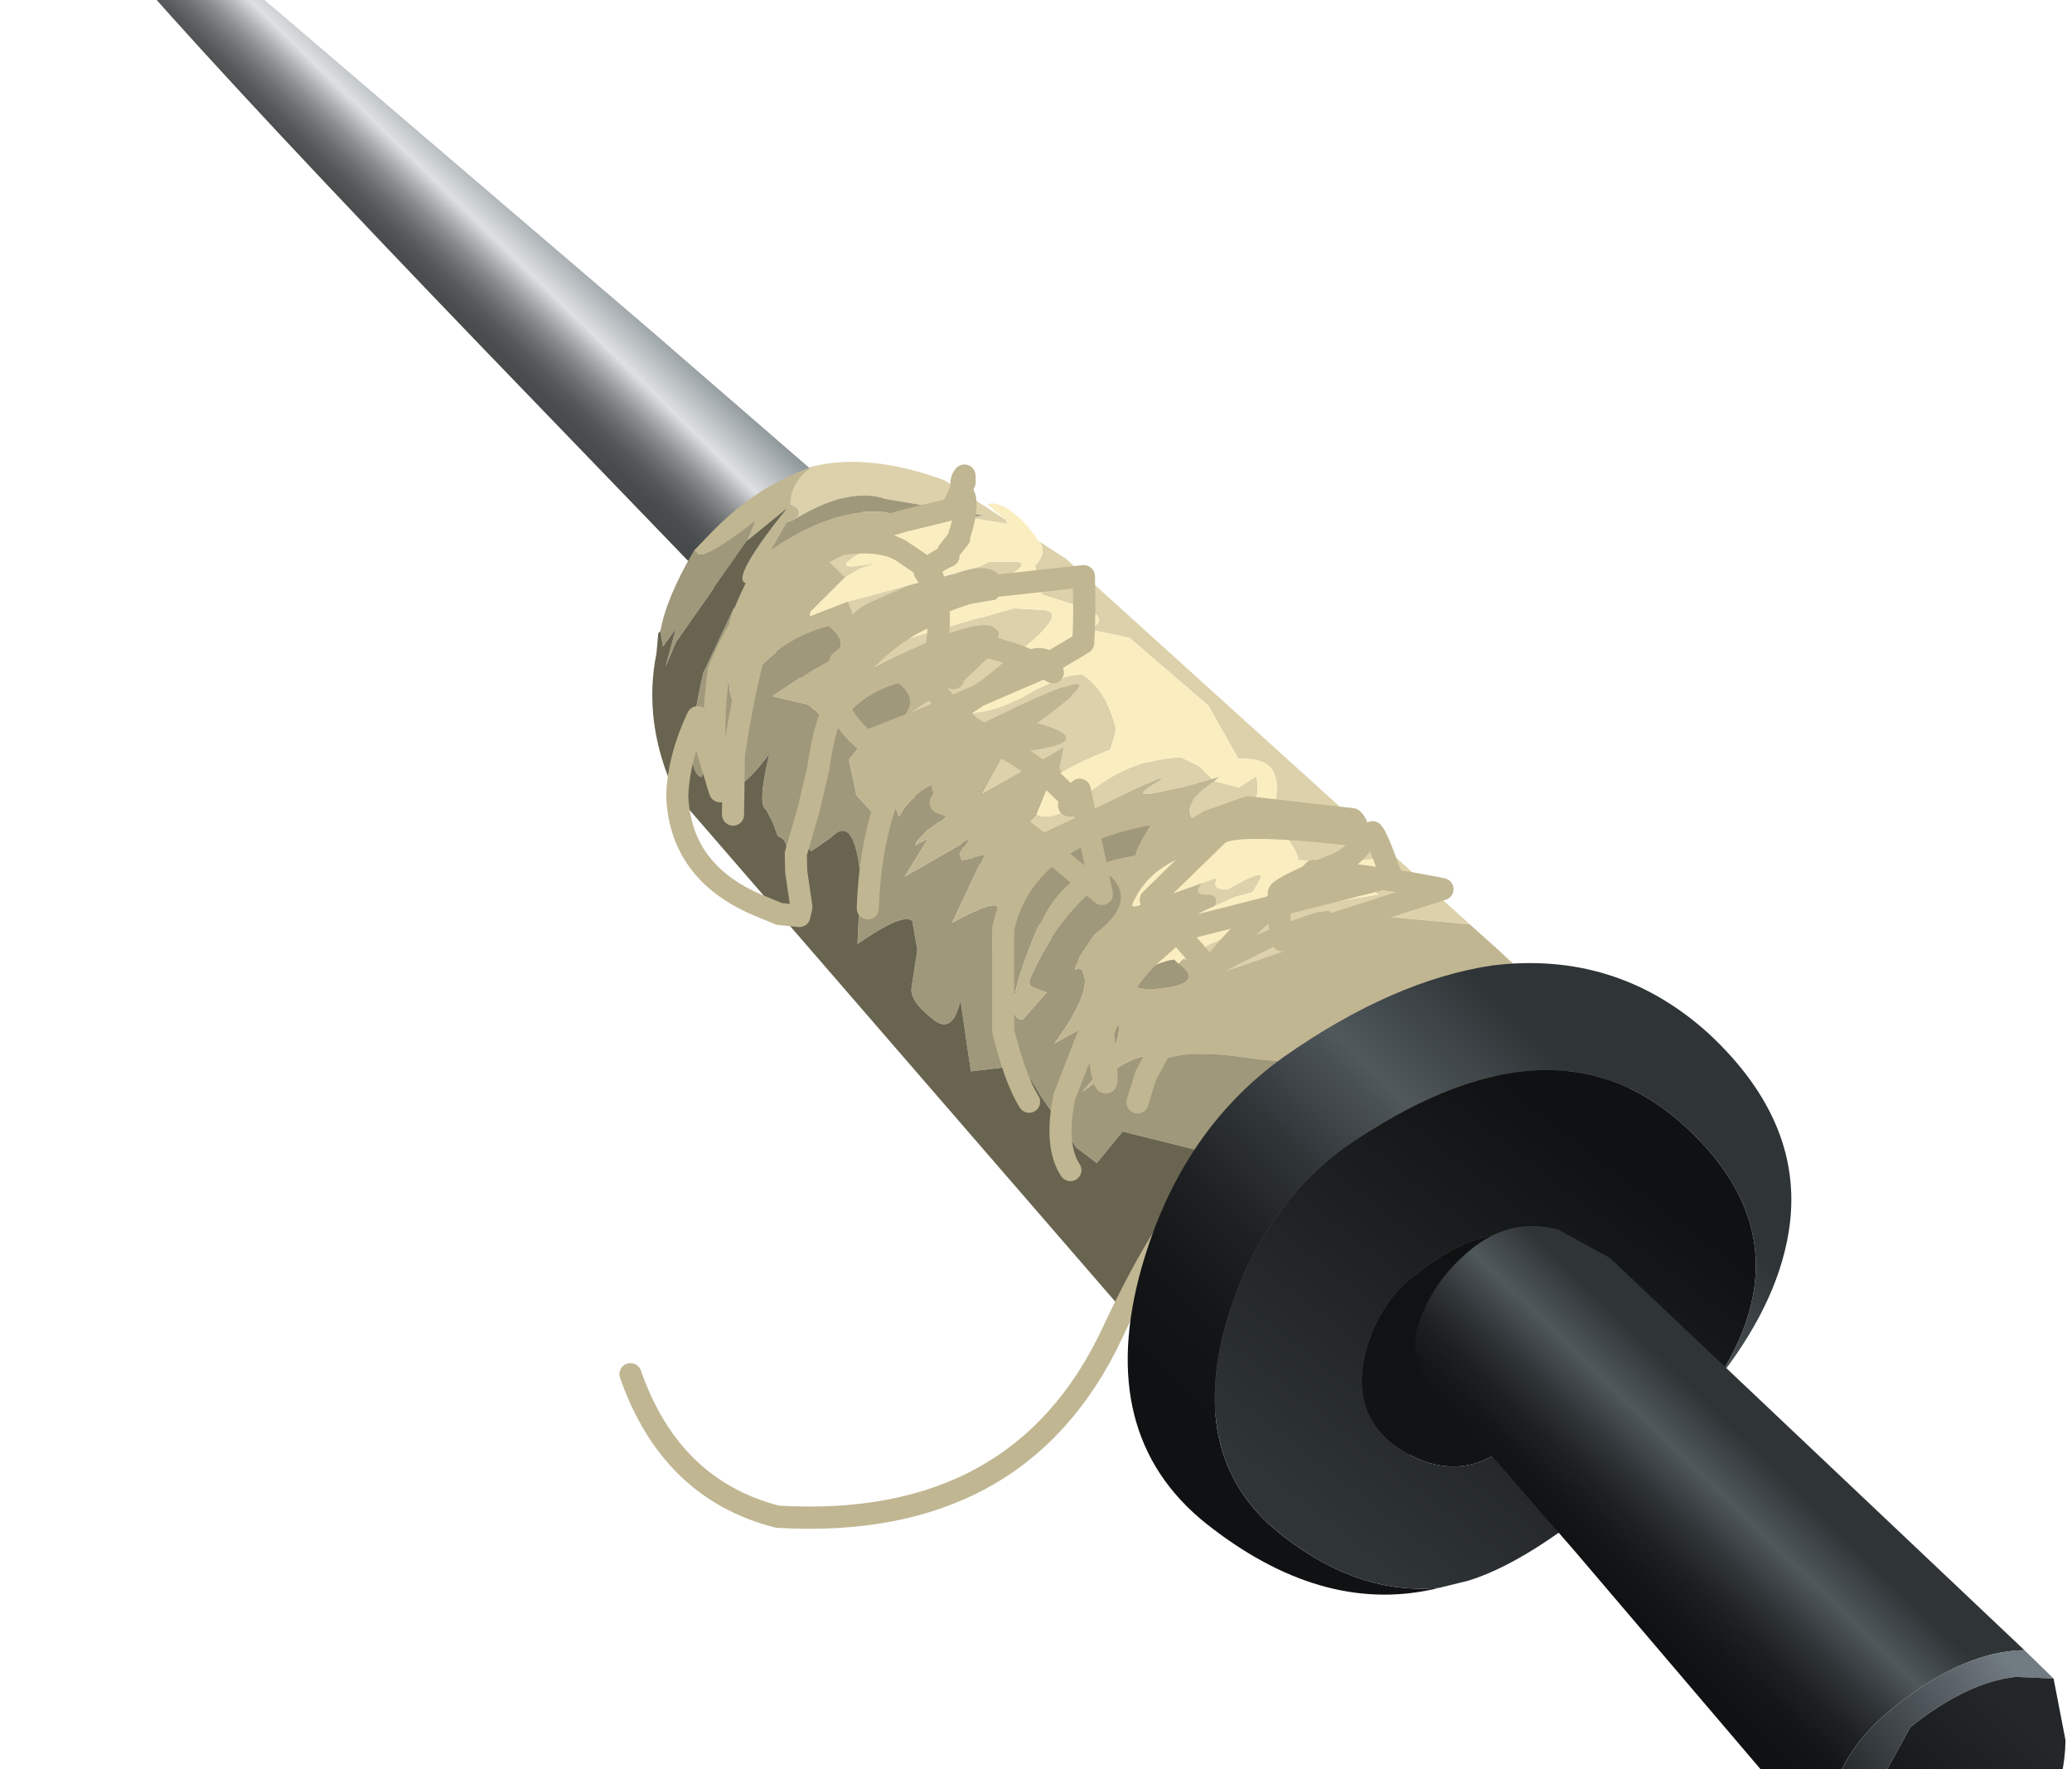 <?xml version="1.0" encoding="UTF-8" standalone="no"?>
<svg xmlns:xlink="http://www.w3.org/1999/xlink" height="40.0px" width="46.85px" xmlns="http://www.w3.org/2000/svg">
  <g transform="matrix(1.0, 0.0, 0.0, 1.0, 0.0, 0.0)">
    <use height="29.25" transform="matrix(1, -0.014, 0.014, 1, 0.896, -3.554)" width="30.3" xlink:href="#shape0"/>
    <use height="22.6" transform="matrix(1, -0.014, 0.022, 1.005, 14.65, 10.5)" width="22.15" xlink:href="#shape1"/>
    <use height="16.4" transform="matrix(1, -0.014, 0.022, 1.005, 12.378, 22.95)" width="18.25" xlink:href="#morphshape0"/>
    <use height="17.4" transform="matrix(1, -0.014, 0.022, 1.005, 14.899, 10.446)" width="19.85" xlink:href="#morphshape1"/>
    <use height="14.25" transform="matrix(1, -0.014, 0.014, 1, 25.352, 21.892)" width="15.1" xlink:href="#shape2"/>
    <use height="15.3" transform="matrix(1, -0.014, 0.014, 1, 31.938, 27.747)" width="14.6" xlink:href="#shape3"/>
  </g>
  <defs>
    <g id="shape0" transform="matrix(1.0, 0.0, 0.0, 1.0, -0.3, 0.25)">
      <path d="M0.3 -0.2 Q0.7 -0.65 5.65 3.65 L14.0 11.0 30.6 25.8 26.75 29.0 10.15 11.3 Q-0.15 0.3 0.3 -0.2" fill="url(#gradient0)" fill-rule="evenodd" stroke="none"/>
    </g>
    <linearGradient gradientTransform="matrix(-0.002, 0.002, 0.002, 0.002, 14.25, 14.1)" gradientUnits="userSpaceOnUse" id="gradient0" spreadMethod="pad" x1="-819.2" x2="819.2">
      <stop offset="0.0" stop-color="#8a9396"/>
      <stop offset="0.275" stop-color="#dee1e3"/>
      <stop offset="0.278" stop-color="#dbdfe1"/>
      <stop offset="0.353" stop-color="#aeb1b3"/>
      <stop offset="0.424" stop-color="#898c8d"/>
      <stop offset="0.498" stop-color="#6c6f70"/>
      <stop offset="0.569" stop-color="#575a5b"/>
      <stop offset="0.639" stop-color="#4b4e4e"/>
      <stop offset="0.706" stop-color="#474a4a"/>
    </linearGradient>
    <g id="shape1" transform="matrix(1.0, 0.0, 0.0, 1.0, 0.0, 0.0)">
      <path d="M3.7 0.1 Q5.0 -0.2 6.7 0.45 L8.05 1.35 8.1 1.45 7.25 1.3 7.55 1.25 5.35 0.85 Q4.55 0.55 3.25 1.3 3.55 1.1 3.2 0.95 3.2 0.45 3.7 0.1 M8.8 1.85 L9.4 2.25 18.35 10.6 16.45 10.4 12.75 11.6 15.0 10.5 Q15.85 9.85 13.2 10.9 L12.2 11.4 11.85 11.3 12.5 10.95 12.85 10.8 12.95 10.75 13.05 10.7 13.55 10.55 14.3 10.2 16.3 9.9 Q16.1 9.8 16.4 9.55 16.65 9.25 16.3 9.1 L15.2 9.15 14.5 9.1 Q14.5 8.8 13.9 8.2 14.15 7.45 14.0 7.15 13.9 6.8 13.2 6.8 L12.55 5.6 10.8 4.05 9.9 3.85 Q10.4 3.6 9.75 3.35 L8.85 3.05 8.7 2.4 Q9.0 2.1 8.8 1.85 M19.0 11.2 L21.9 13.9 21.95 14.25 21.8 13.85 19.6 11.8 19.0 11.2 M5.05 6.1 L5.1 6.05 5.65 5.75 Q6.2 5.4 6.65 5.15 L7.05 4.95 7.75 4.3 7.85 3.9 Q7.65 3.3 4.7 4.8 L5.1 3.85 5.1 3.8 Q5.75 3.5 6.5 3.35 6.1 3.6 5.8 3.95 L5.8 4.0 8.2 3.35 8.9 3.4 Q9.5 3.5 7.85 4.65 L8.45 4.6 Q7.6 4.85 7.0 5.6 L7.05 5.7 Q7.8 5.7 8.65 5.2 L9.35 4.9 9.7 4.85 Q10.25 5.2 10.45 6.1 L10.3 6.55 Q9.75 6.75 9.2 7.05 L9.15 6.95 9.25 6.5 7.35 7.55 7.85 6.7 8.55 6.55 Q10.0 6.35 8.7 5.95 L8.65 5.95 Q11.35 4.05 6.75 6.25 L5.05 6.1 M12.75 8.55 L12.55 8.65 12.45 8.8 12.15 8.9 Q12.5 8.6 12.75 8.55 M12.3 9.6 L12.6 9.5 12.65 9.5 Q12.5 9.75 12.9 9.75 13.8 9.25 13.6 9.55 L13.45 9.8 13.05 9.9 12.6 10.1 Q12.7 9.85 12.4 9.85 12.1 9.85 12.3 9.6 M12.65 7.3 L13.2 7.45 13.6 7.2 Q13.75 8.1 12.8 8.5 11.4 8.1 12.65 7.3 M12.6 7.25 Q10.4 7.85 11.25 7.35 12.15 6.85 8.8 8.4 L8.3 8.3 8.45 8.15 8.6 8.0 Q9.0 8.2 9.65 7.65 10.65 6.8 11.9 6.75 L12.3 6.95 12.6 7.25 M6.45 1.35 Q5.6 1.25 5.25 1.8 3.7 2.55 5.05 2.3 L4.75 2.4 4.4 2.6 4.05 2.25 Q4.1 1.6 5.7 1.25 L6.45 1.35 M4.45 3.15 L7.45 2.4 7.65 2.3 8.2 2.3 Q8.7 2.3 7.95 2.7 7.75 2.25 6.9 2.55 L5.85 2.8 5.0 3.15 Q4.75 3.25 4.55 3.45 L4.45 3.15" fill="#dcd1aa" fill-rule="evenodd" stroke="none"/>
      <path d="M0.2 3.75 Q0.35 3.0 1.0 1.95 L1.05 2.0 Q1.15 2.25 2.4 1.3 L2.2 1.75 0.55 4.0 0.3 4.55 0.55 3.7 0.25 4.1 0.2 3.75 M21.95 14.25 L21.85 14.4 22.15 16.3 22.0 16.05 20.55 13.95 Q19.4 12.15 18.85 13.95 18.3 15.7 17.45 15.25 L15.8 15.2 13.25 15.9 10.4 15.15 9.8 15.85 9.35 15.5 8.55 14.3 Q8.1 13.45 7.95 13.65 L7.0 13.75 6.8 12.15 Q6.6 12.95 6.15 12.55 5.65 12.15 5.7 11.85 L5.85 11.0 5.75 10.35 Q5.55 10.15 4.5 10.85 L4.6 9.35 Q4.5 7.9 3.95 8.45 L3.5 8.75 Q3.4 8.55 2.9 9.0 3.05 8.5 2.75 8.4 L2.65 8.1 2.5 7.8 Q2.3 7.7 2.6 6.55 1.7 7.7 1.55 7.05 1.35 6.5 1.05 7.05 0.6 6.85 1.15 4.7 L2.0 3.0 Q1.55 3.95 1.85 4.1 1.6 5.0 1.85 5.45 L2.25 4.8 Q2.95 3.95 4.0 3.7 4.65 4.2 3.65 4.65 L2.7 5.25 3.5 5.45 4.15 6.0 Q4.65 5.25 5.55 5.0 6.0 5.35 5.65 5.75 L5.1 6.05 5.05 6.1 4.65 6.4 4.4 6.7 4.55 7.5 4.9 7.9 5.2 7.7 Q5.35 7.65 5.45 7.85 L5.5 8.0 Q5.85 7.4 6.55 7.2 7.15 7.7 6.15 8.3 L5.9 8.55 5.85 8.65 6.15 8.5 5.6 9.35 7.05 8.55 6.85 8.85 6.9 9.0 7.4 8.9 6.65 10.4 Q7.7 9.85 7.7 10.1 L8.15 9.85 Q9.2 8.45 11.25 8.1 11.9 8.8 10.55 9.0 9.4 9.2 8.8 10.15 L8.6 10.5 Q7.65 12.6 8.2 12.6 L8.75 12.0 8.5 11.9 Q8.3 11.85 8.4 11.65 9.05 10.25 10.25 9.4 10.85 10.0 9.85 10.7 L9.5 11.2 9.4 11.5 Q9.55 11.4 9.6 11.6 9.75 12.05 8.9 13.15 L10.2 12.45 Q10.75 12.95 9.5 14.25 11.2 13.05 11.0 13.7 L10.9 13.95 Q11.25 13.2 13.3 13.55 15.35 13.85 15.55 13.2 15.75 12.55 16.4 12.25 17.0 11.95 18.2 11.8 19.35 11.6 19.6 11.8 L21.8 13.85 21.95 14.25 M10.75 11.9 L10.95 11.6 Q11.25 11.35 11.65 11.3 L11.75 11.4 Q12.4 11.9 11.05 11.95 L10.75 11.9 M7.25 1.3 L7.2 1.25 6.7 1.35 6.45 1.35 5.7 1.25 5.35 1.15 Q4.25 1.0 2.75 1.95 L3.1 1.35 3.25 1.3 Q4.55 0.55 5.35 0.85 L7.55 1.25 7.25 1.3" fill="#a0987a" fill-rule="evenodd" stroke="none"/>
      <path d="M22.15 16.3 L22.1 16.95 Q21.75 20.3 19.1 21.65 16.4 23.1 14.05 22.35 12.75 21.95 12.1 21.3 L0.45 7.4 Q-0.25 5.8 0.1 4.25 L0.15 3.8 0.2 3.75 0.25 4.1 0.55 3.7 0.3 4.55 0.55 4.0 2.2 1.75 3.15 1.0 Q1.8 2.6 2.15 2.7 L2.0 3.0 1.15 4.7 Q0.6 6.85 1.05 7.05 1.35 6.5 1.55 7.05 1.7 7.7 2.6 6.55 2.3 7.7 2.5 7.8 L2.65 8.1 2.75 8.4 Q3.05 8.5 2.9 9.0 3.4 8.55 3.5 8.75 L3.95 8.45 Q4.5 7.9 4.6 9.35 L4.5 10.85 Q5.55 10.15 5.75 10.35 L5.85 11.0 5.7 11.85 Q5.65 12.15 6.15 12.55 6.6 12.95 6.8 12.15 L7.0 13.75 7.95 13.65 Q8.1 13.45 8.55 14.3 L9.35 15.5 9.8 15.85 10.4 15.15 13.25 15.9 15.8 15.2 17.45 15.25 Q18.3 15.7 18.85 13.95 19.4 12.15 20.55 13.95 L22.0 16.05 22.15 16.3" fill="#696450" fill-rule="evenodd" stroke="none"/>
      <path d="M8.05 1.35 L7.65 1.0 Q8.0 0.9 8.55 1.5 L8.8 1.85 Q9.0 2.1 8.7 2.4 L8.85 3.05 9.75 3.35 Q10.4 3.6 9.9 3.85 L10.8 4.05 12.55 5.6 13.2 6.8 Q13.9 6.8 14.0 7.15 14.15 7.45 13.9 8.2 14.5 8.8 14.5 9.1 L15.2 9.15 16.3 9.1 Q16.65 9.25 16.4 9.55 16.1 9.8 16.3 9.9 L14.3 10.2 13.55 10.55 13.05 10.7 12.95 10.75 12.85 10.8 12.5 10.95 11.85 11.3 11.75 11.4 11.65 11.3 Q11.25 11.35 10.95 11.6 L10.75 11.9 10.55 11.95 Q10.45 12.0 10.5 11.85 11.25 10.65 12.6 10.1 L13.05 9.9 13.45 9.8 13.6 9.55 Q13.8 9.25 12.9 9.75 12.5 9.75 12.65 9.5 L12.6 9.5 12.3 9.6 10.95 10.05 Q10.6 10.2 10.8 9.9 11.1 9.35 11.75 9.05 L12.15 8.9 12.45 8.8 12.55 8.65 12.75 8.55 12.8 8.5 Q13.75 8.1 13.6 7.2 L13.2 7.45 12.65 7.3 12.75 7.2 12.6 7.25 12.3 6.95 11.9 6.75 Q10.65 6.8 9.65 7.65 9.0 8.2 8.6 8.0 L8.95 7.2 9.2 7.05 Q9.75 6.75 10.3 6.55 L10.45 6.1 Q10.25 5.2 9.7 4.85 L9.35 4.9 8.65 5.2 Q7.8 5.7 7.05 5.7 L7.0 5.6 Q7.6 4.85 8.45 4.6 L7.85 4.65 Q9.5 3.5 8.9 3.4 L8.2 3.35 5.8 4.0 5.8 3.95 Q6.1 3.6 6.5 3.35 L7.8 3.15 8.0 2.9 7.95 2.7 Q8.7 2.3 8.2 2.3 L7.65 2.3 7.45 2.4 4.45 3.15 3.65 3.45 Q3.55 3.5 3.6 3.35 L4.4 2.6 4.75 2.4 5.05 2.3 Q3.7 2.55 5.25 1.8 5.6 1.25 6.45 1.35 L6.7 1.35 7.2 1.25 7.25 1.3 8.1 1.45 8.05 1.35" fill="#faeec1" fill-rule="evenodd" stroke="none"/>
      <path d="M1.0 1.95 L1.35 1.6 Q2.0 0.95 2.7 0.55 L3.2 0.3 3.7 0.1 Q3.2 0.45 3.2 0.95 3.55 1.1 3.25 1.3 L3.1 1.35 2.75 1.95 Q4.25 1.0 5.35 1.15 L5.7 1.25 Q4.1 1.6 4.05 2.25 L4.4 2.6 3.6 3.35 Q3.55 3.5 3.65 3.45 L4.45 3.15 4.55 3.45 Q4.75 3.25 5.0 3.15 L5.85 2.8 6.9 2.55 Q7.75 2.25 7.95 2.7 L8.0 2.9 7.8 3.15 6.5 3.35 Q5.75 3.5 5.1 3.8 L5.1 3.85 4.7 4.8 Q7.65 3.3 7.85 3.9 L7.75 4.3 7.05 4.95 6.65 5.15 Q6.2 5.4 5.65 5.75 6.0 5.35 5.55 5.0 4.65 5.25 4.15 6.0 L3.5 5.45 2.7 5.25 3.65 4.65 Q4.65 4.2 4.0 3.7 2.95 3.95 2.25 4.8 L1.85 5.45 Q1.6 5.0 1.85 4.1 1.55 3.95 2.0 3.0 L2.15 2.7 Q1.8 2.6 3.15 1.0 L2.2 1.75 2.4 1.3 Q1.15 2.25 1.05 2.0 L1.0 1.95 M18.35 10.6 L19.0 11.2 19.6 11.8 Q19.35 11.6 18.2 11.8 17.0 11.95 16.4 12.25 15.75 12.55 15.55 13.2 15.35 13.85 13.3 13.55 11.25 13.2 10.9 13.95 L11.0 13.7 Q11.2 13.05 9.5 14.25 10.75 12.95 10.2 12.45 L8.9 13.15 Q9.75 12.05 9.6 11.6 9.55 11.4 9.4 11.5 L9.5 11.2 9.85 10.7 Q10.85 10.0 10.25 9.4 9.05 10.25 8.4 11.65 8.3 11.85 8.5 11.9 L8.75 12.0 8.2 12.6 Q7.65 12.6 8.6 10.5 L8.8 10.15 Q9.4 9.2 10.55 9.0 11.9 8.8 11.25 8.1 9.2 8.45 8.15 9.85 L7.7 10.1 Q7.7 9.85 6.65 10.4 L7.4 8.9 6.9 9.0 6.85 8.85 7.05 8.55 5.6 9.35 6.15 8.5 5.85 8.65 5.9 8.55 6.15 8.3 Q7.15 7.7 6.55 7.2 5.85 7.4 5.5 8.0 L5.45 7.85 Q5.35 7.65 5.2 7.7 L4.9 7.9 4.55 7.5 4.4 6.7 4.65 6.4 5.05 6.1 6.75 6.25 Q11.35 4.05 8.65 5.95 L8.7 5.95 Q10.0 6.35 8.55 6.55 L7.85 6.7 7.35 7.55 9.25 6.5 9.15 6.95 9.2 7.05 8.95 7.2 8.6 8.0 8.45 8.15 8.3 8.3 8.8 8.4 Q12.15 6.85 11.25 7.35 10.4 7.85 12.6 7.25 L12.75 7.2 12.65 7.3 Q11.4 8.1 12.8 8.5 L12.75 8.55 Q12.5 8.6 12.15 8.9 L11.75 9.05 Q11.1 9.35 10.8 9.9 10.6 10.2 10.95 10.05 L12.3 9.6 Q12.1 9.85 12.4 9.85 12.7 9.85 12.6 10.1 11.25 10.65 10.5 11.85 10.45 12.0 10.55 11.95 L10.75 11.9 11.05 11.95 Q12.4 11.9 11.75 11.4 L11.85 11.3 12.2 11.4 13.2 10.9 Q15.85 9.85 15.0 10.5 L12.75 11.6 16.45 10.4 18.35 10.6" fill="#c0b692" fill-rule="evenodd" stroke="none"/>
    </g>
    <g id="morphshape0" transform="matrix(1.0, 0.0, 0.0, 1.0, 2.55, -12.35)">
      <path d="M-0.85 20.45 Q0.0 23.05 2.4 23.7 7.85 24.1 10.05 19.7 12.25 15.25 13.65 15.8 14.65 15.55 14.8 15.0" fill="none" stroke="#c0b692" stroke-linecap="round" stroke-linejoin="round" stroke-width="0.5"/>
    </g>
    <g id="morphshape1" transform="matrix(1.0, 0.0, 0.0, 1.0, -0.25, 0.05)">
      <path d="M1.75 7.9 L1.8 6.55 Q2.3 3.7 3.0 2.6 4.1 1.8 5.75 1.35 L6.85 1.1 7.15 0.5 7.15 0.35 Q7.0 0.5 7.15 0.85 7.2 1.15 7.0 1.7 L7.0 1.75 6.75 2.05 6.75 2.15 Q6.4 2.3 6.2 2.5 L6.4 2.8 6.4 2.85 Q6.6 3.35 6.4 4.45 L6.3 5.1 6.7 5.55 7.15 6.0 8.2 6.65 Q8.65 6.95 9.05 7.3 L9.55 7.8 9.45 7.8 9.35 7.8 9.35 7.8 9.5 7.55 9.6 7.45 9.6 7.45 10.05 9.8 Q8.05 8.1 7.9 8.05 L7.9 8.05 7.25 8.0 6.45 7.7 6.55 7.55 6.5 7.3 Q6.4 6.8 6.05 6.8 L5.95 6.7 5.9 6.65 6.6 6.75 6.45 6.4 6.45 6.25 Q6.5 6.15 6.6 6.15 L6.7 6.2 6.45 6.2 M0.5 7.45 Q0.55 6.6 1.0 5.7 1.65 8.05 1.4 7.1 1.3 5.85 1.5 4.65 2.4 2.6 4.0 1.9 5.1 1.7 5.65 2.0 L6.3 2.45 Q6.45 2.65 6.4 3.1 L6.4 3.45 Q5.65 3.7 4.95 4.35 L4.55 4.7 Q3.9 5.55 3.7 6.9 L3.45 7.85 3.15 8.8 3.15 9.2 3.25 10.0 3.2 10.2 2.75 10.15 2.4 10.0 Q0.55 9.25 0.5 7.5 M4.05 5.15 L4.25 4.5 Q5.8 3.3 7.7 2.85 L9.8 2.65 Q9.8 3.65 9.75 4.15 L8.7 4.75 6.15 5.8 4.8 6.3 Q4.35 5.95 4.05 5.25 M4.75 10.05 Q4.9 7.4 6.25 6.0 L7.6 5.15 8.3 4.6 8.7 4.5 Q8.95 4.5 9.0 4.65 L9.05 4.8 Q8.45 4.45 7.9 4.3 7.0 3.95 6.8 4.9 M8.3 14.45 Q8.0 13.95 7.75 12.85 L7.8 10.55 Q8.3 8.55 11.0 8.05 L11.7 7.95 Q10.4 9.8 11.75 8.6 L12.3 8.45 Q12.4 8.6 12.3 8.55 11.3 8.9 11.55 8.75 L12.5 8.2 13.4 7.9 15.75 8.2 Q15.95 8.4 15.75 8.55 13.0 8.2 12.7 8.5 L11.15 9.95 Q11.45 10.1 11.75 10.7 L12.05 11.05 12.3 11.35 M9.2 16.0 Q8.85 15.45 9.1 14.35 L9.95 12.3 Q10.15 14.45 10.0 13.95 9.8 13.2 10.15 12.6 10.45 11.8 11.1 11.2 L11.75 10.65 16.6 9.5 Q16.3 8.6 16.2 8.5 L16.1 8.6 15.95 8.75 Q15.7 9.1 15.25 9.25 14.0 9.75 14.05 9.85 14.05 10.05 14.05 10.55 L14.1 10.9 17.75 9.8 Q16.35 9.5 14.85 9.35 L14.65 9.55 13.8 10.2 Q12.4 11.3 11.35 13.2 L10.95 13.9 10.75 14.5" fill="none" stroke="#c0b692" stroke-linecap="round" stroke-linejoin="round" stroke-width="0.5"/>
    </g>
    <g id="shape2" transform="matrix(1.0, 0.0, 0.0, 1.0, -0.55, -0.15)">
      <path d="M13.85 9.7 Q16.0 6.55 13.3 3.95 10.3 1.05 5.5 4.3 3.5 5.75 2.75 8.4 1.95 11.4 4.05 13.05 5.75 14.4 7.55 14.25 5.0 14.85 2.45 12.85 -0.15 10.85 0.85 7.15 1.75 3.9 4.2 2.2 6.7 0.5 8.95 0.2 11.75 -0.1 13.8 1.8 16.0 3.9 15.55 6.35 15.25 8.0 13.85 9.7" fill="url(#gradient1)" fill-rule="evenodd" stroke="none"/>
      <path d="M7.55 14.25 Q5.75 14.4 4.05 13.05 1.95 11.4 2.75 8.4 3.5 5.75 5.5 4.3 10.3 1.05 13.3 3.95 16.0 6.55 13.85 9.7 L12.1 11.6 Q9.75 13.65 8.2 14.1 L7.55 14.25 M5.95 8.9 Q5.6 10.25 6.55 11.0 7.5 11.7 8.4 11.45 9.05 11.25 10.1 10.35 12.25 8.45 10.65 6.9 9.25 5.55 7.2 7.1 6.3 7.7 5.95 8.9" fill="url(#gradient2)" fill-rule="evenodd" stroke="none"/>
      <path d="M5.95 8.9 Q6.3 7.7 7.2 7.1 9.25 5.55 10.65 6.9 12.25 8.45 10.1 10.35 9.05 11.25 8.4 11.45 7.5 11.7 6.55 11.0 5.6 10.25 5.95 8.9" fill="url(#gradient3)" fill-rule="evenodd" stroke="none"/>
    </g>
    <linearGradient gradientTransform="matrix(-0.005, 0.005, 0.005, 0.005, 7.4, 7.45)" gradientUnits="userSpaceOnUse" id="gradient1" spreadMethod="pad" x1="-819.2" x2="819.2">
      <stop offset="0.0" stop-color="#2f3436"/>
      <stop offset="0.275" stop-color="#50585c"/>
      <stop offset="0.314" stop-color="#4a5155"/>
      <stop offset="0.49" stop-color="#303538"/>
      <stop offset="0.667" stop-color="#1e2123"/>
      <stop offset="0.835" stop-color="#131516"/>
      <stop offset="1.0" stop-color="#0f1112"/>
    </linearGradient>
    <linearGradient gradientTransform="matrix(0.004, -0.005, -0.005, -0.004, 8.2, 8.65)" gradientUnits="userSpaceOnUse" id="gradient2" spreadMethod="pad" x1="-819.2" x2="819.2">
      <stop offset="0.0" stop-color="#2f3436"/>
      <stop offset="1.0" stop-color="#0f1112"/>
    </linearGradient>
    <linearGradient gradientTransform="matrix(0.002, -0.003, -0.003, -0.002, 8.4, 9.0)" gradientUnits="userSpaceOnUse" id="gradient3" spreadMethod="pad" x1="-819.2" x2="819.2">
      <stop offset="0.0" stop-color="#121314"/>
      <stop offset="1.0" stop-color="#0f1112"/>
    </linearGradient>
    <g id="shape3" transform="matrix(1.0, 0.0, 0.0, 1.0, -0.2, 0.9)">
      <path d="M9.4 13.25 L9.3 13.15 3.75 6.45 0.45 2.55 Q0.0 1.95 0.4 1.05 0.75 0.2 1.6 -0.45 2.5 -1.1 3.5 -0.8 L4.65 -0.15 13.9 8.85 Q12.55 8.85 11.0 10.05 9.25 11.35 9.4 13.25" fill="url(#gradient4)" fill-rule="evenodd" stroke="none"/>
      <path d="M9.4 13.25 Q9.25 11.35 11.0 10.05 12.55 8.85 13.9 8.85 L14.55 9.5 13.7 9.45 Q12.6 9.55 11.3 10.55 L9.85 13.1 9.85 13.4 9.85 13.6 9.85 13.75 9.4 13.35 9.4 13.25" fill="url(#gradient5)" fill-rule="evenodd" stroke="none"/>
      <path d="M14.55 9.5 L14.8 10.9 Q14.75 12.5 13.55 13.55 12.9 14.1 12.25 14.3 L11.8 14.4 Q10.8 14.55 9.85 13.75 L9.85 13.6 9.85 13.4 9.85 13.1 11.3 10.55 Q12.6 9.55 13.7 9.45 L14.55 9.5" fill="url(#gradient6)" fill-rule="evenodd" stroke="none"/>
    </g>
    <linearGradient gradientTransform="matrix(-0.002, 0.002, 0.002, 0.002, 7.25, 6.85)" gradientUnits="userSpaceOnUse" id="gradient4" spreadMethod="pad" x1="-819.2" x2="819.2">
      <stop offset="0.0" stop-color="#2f3436"/>
      <stop offset="0.275" stop-color="#50585c"/>
      <stop offset="0.314" stop-color="#4a5155"/>
      <stop offset="0.49" stop-color="#303538"/>
      <stop offset="0.667" stop-color="#1e2123"/>
      <stop offset="0.835" stop-color="#131516"/>
      <stop offset="1.0" stop-color="#0f1112"/>
    </linearGradient>
    <linearGradient gradientTransform="matrix(-0.003, 0.002, 0.002, 0.003, 11.35, 11.15)" gradientUnits="userSpaceOnUse" id="gradient5" spreadMethod="pad" x1="-819.2" x2="819.2">
      <stop offset="0.0" stop-color="#717b82"/>
      <stop offset="1.0" stop-color="#0f1112"/>
    </linearGradient>
    <linearGradient gradientTransform="matrix(-0.002, 0.002, 0.002, 0.002, 12.25, 12.2)" gradientUnits="userSpaceOnUse" id="gradient6" spreadMethod="pad" x1="-819.2" x2="819.2">
      <stop offset="0.0" stop-color="#242729"/>
      <stop offset="1.0" stop-color="#0f1112"/>
    </linearGradient>
  </defs>
</svg>
